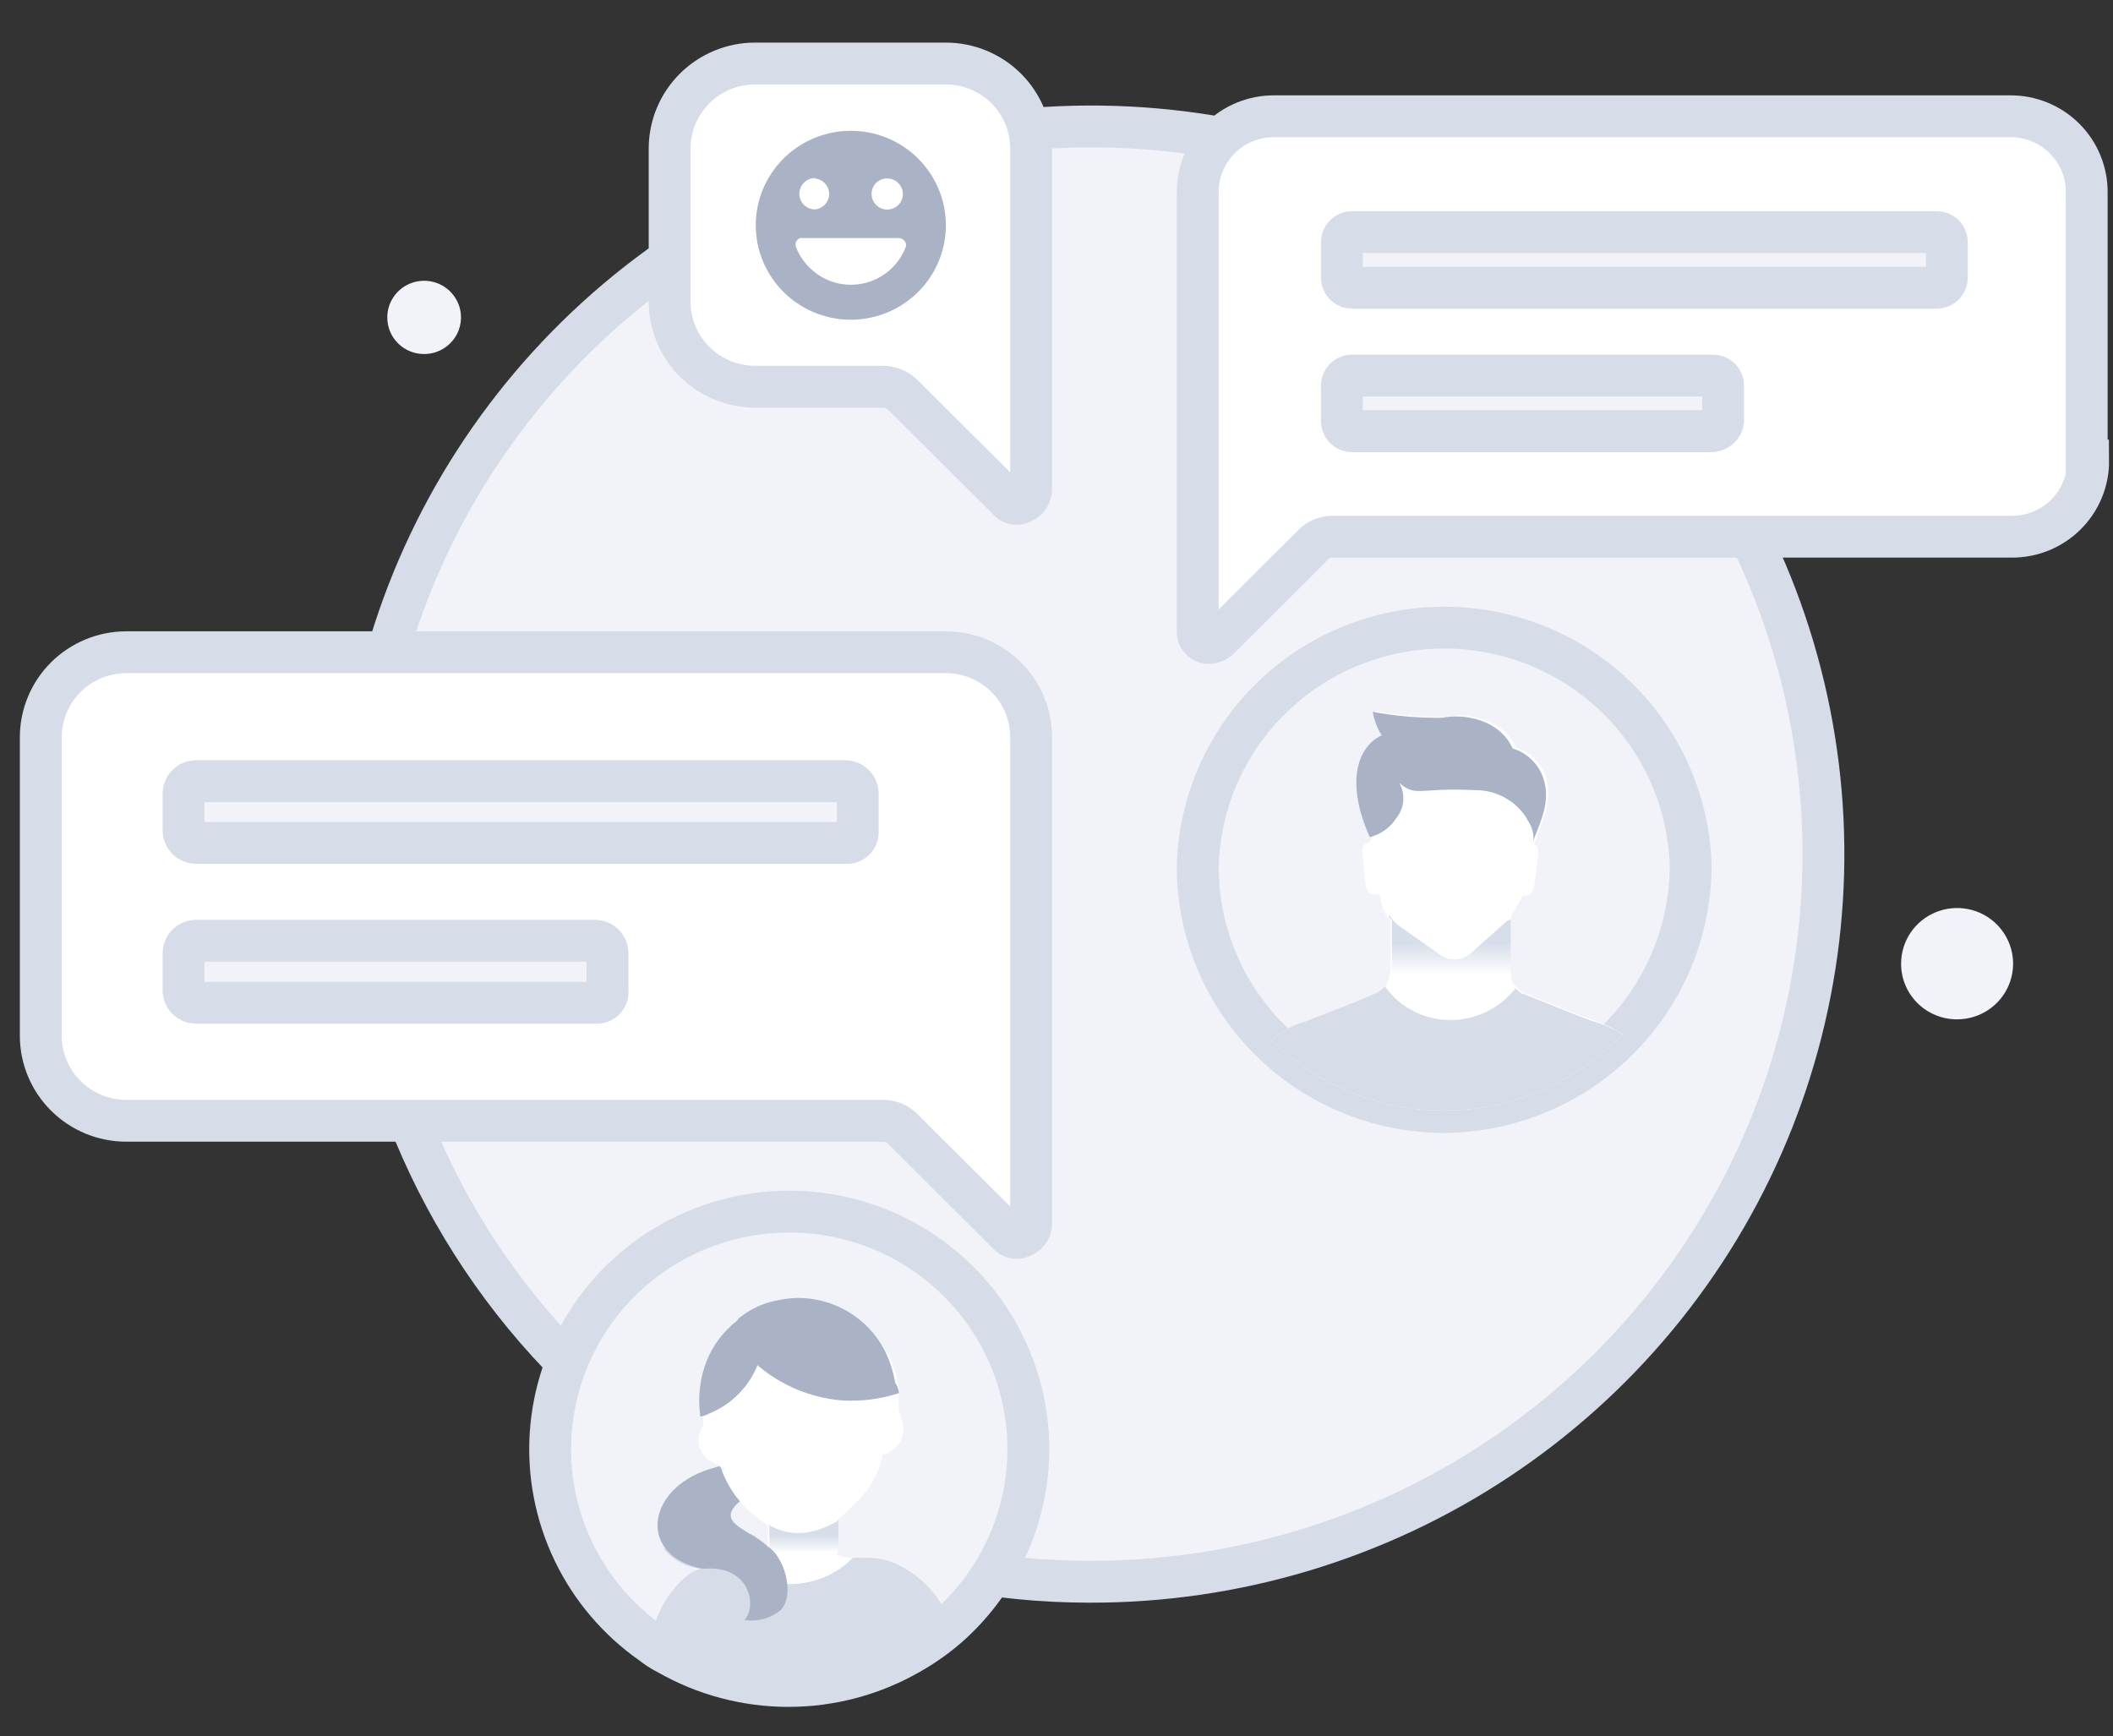<svg width="101" height="83" viewBox="0 0 101 83" fill="none" xmlns="http://www.w3.org/2000/svg">
<rect x="0" y="0" width="101" height="83" fill="#333333" stroke="none"/>
<path d="M52.111 75.609C59.035 75.618 65.807 73.587 71.569 69.77C77.331 65.954 81.824 60.525 84.481 54.171C87.137 47.816 87.838 40.821 86.493 34.07C85.148 27.32 81.818 21.118 76.925 16.248C72.032 11.379 65.796 8.062 59.006 6.716C52.215 5.37 45.175 6.056 38.777 8.687C32.379 11.318 26.91 15.776 23.062 21.497C19.214 27.218 17.16 33.945 17.16 40.826C17.154 45.392 18.053 49.913 19.807 54.133C21.56 58.353 24.134 62.188 27.38 65.418C30.626 68.649 34.481 71.211 38.724 72.96C42.968 74.709 47.517 75.609 52.111 75.609Z" fill="#F1F3F9" stroke="#D6DCE8" stroke-width="2" stroke-miterlimit="10"/>
<path d="M93.562 48.725C94.091 48.722 94.607 48.564 95.046 48.27C95.484 47.976 95.825 47.559 96.026 47.073C96.226 46.586 96.277 46.052 96.172 45.537C96.067 45.021 95.811 44.549 95.436 44.178C95.061 43.807 94.584 43.555 94.066 43.454C93.546 43.352 93.009 43.406 92.521 43.607C92.032 43.809 91.615 44.15 91.321 44.587C91.028 45.025 90.871 45.538 90.871 46.064C90.87 46.415 90.939 46.763 91.074 47.087C91.209 47.411 91.408 47.705 91.658 47.953C91.908 48.2 92.206 48.396 92.532 48.528C92.859 48.661 93.209 48.727 93.562 48.725Z" fill="#F1F3F9"/>
<path d="M20.273 16.922C20.622 16.922 20.962 16.82 21.252 16.627C21.542 16.435 21.767 16.162 21.901 15.842C22.034 15.522 22.069 15.17 22.001 14.83C21.933 14.491 21.765 14.179 21.519 13.934C21.273 13.689 20.959 13.522 20.617 13.455C20.275 13.387 19.921 13.422 19.599 13.554C19.277 13.687 19.002 13.911 18.809 14.199C18.615 14.487 18.512 14.825 18.512 15.172C18.511 15.402 18.556 15.63 18.644 15.843C18.732 16.055 18.862 16.249 19.026 16.412C19.189 16.574 19.384 16.703 19.598 16.791C19.812 16.879 20.042 16.923 20.273 16.922Z" fill="#F1F3F9"/>
<path d="M49.154 69.245C49.156 70.81 48.832 72.359 48.203 73.793C47.574 75.227 46.653 76.517 45.499 77.582C44.878 78.149 44.193 78.644 43.458 79.054C41.703 80.06 39.713 80.59 37.687 80.59C35.662 80.59 33.672 80.06 31.917 79.054C31.644 78.917 31.386 78.752 31.148 78.561C29.544 77.439 28.257 75.925 27.412 74.166C26.567 72.406 26.191 70.46 26.322 68.515C26.453 66.569 27.086 64.69 28.159 63.058C29.233 61.426 30.711 60.096 32.452 59.197C34.192 58.297 36.136 57.857 38.097 57.921C40.058 57.984 41.969 58.548 43.647 59.558C45.325 60.569 46.713 61.991 47.678 63.689C48.642 65.387 49.151 67.303 49.154 69.252V69.245Z" fill="#F1F3F9" stroke="#D6DCE8" stroke-width="2" stroke-miterlimit="10"/>
<path d="M35.369 71.767C35.515 71.947 35.679 72.112 35.858 72.26C35.998 72.399 36.138 72.469 36.284 72.608C36.431 72.747 36.494 72.747 36.564 72.816C36.583 72.816 36.6 72.823 36.613 72.836C36.627 72.849 36.634 72.867 36.634 72.885L36.704 72.955V73.934L36.634 73.865C36.564 73.796 36.424 73.726 36.354 73.657C36.284 73.587 36.068 73.448 35.928 73.379C35.788 73.309 35.858 73.309 35.788 73.309C35.299 73.024 34.872 72.747 34.872 72.399C35.001 72.163 35.169 71.949 35.369 71.767ZM45.155 77.179C44.779 76.219 44.08 75.419 43.177 74.914C42.669 74.67 42.118 74.529 41.555 74.497H40.856C40.08 74.428 40.01 74.289 40.01 74.289V72.677C40.51 72.249 40.977 71.785 41.408 71.288C41.792 70.767 42.057 70.17 42.184 69.537C42.493 69.47 42.766 69.29 42.949 69.033C43.131 68.776 43.21 68.46 43.17 68.148C43.17 67.87 42.96 67.592 42.96 67.307V66.307C42.881 65.772 42.713 65.253 42.464 64.772C42.062 64.012 41.459 63.376 40.719 62.931C39.98 62.487 39.133 62.251 38.27 62.25C37.914 62.263 37.56 62.309 37.214 62.389C36.564 62.518 35.954 62.801 35.438 63.216C35.328 63.291 35.231 63.385 35.152 63.493L35.082 63.563C34.496 64.098 34.06 64.775 33.817 65.529C33.574 66.272 33.502 67.061 33.607 67.835V67.974C33.607 68.113 33.677 68.113 33.607 68.183C33.537 68.252 33.537 68.252 33.537 68.322C33.453 68.456 33.402 68.609 33.39 68.768C33.378 68.926 33.404 69.085 33.467 69.231C33.747 69.926 34.166 69.864 34.663 70.211C34.653 70.211 34.643 70.213 34.634 70.217C34.625 70.221 34.617 70.227 34.611 70.234C34.604 70.241 34.599 70.249 34.596 70.259C34.593 70.268 34.592 70.278 34.593 70.287L34.096 70.426C31.846 71.121 31.077 73.01 32.062 74.205C32.526 74.711 33.141 75.054 33.817 75.185C33.602 75.204 33.402 75.304 33.258 75.463C32.297 76.228 31.667 77.329 31.496 78.54V78.749C31.776 78.894 31.992 79.103 32.272 79.242L43.288 78.985C43.886 78.612 44.439 78.174 44.938 77.679C44.868 77.345 45.225 77.248 45.155 77.179Z" fill="white"/>
<path d="M45.499 77.575C44.878 78.142 44.193 78.636 43.458 79.047C41.703 80.053 39.713 80.583 37.688 80.583C35.662 80.583 33.672 80.053 31.917 79.047C31.644 78.91 31.387 78.745 31.148 78.554V78.346C31.316 77.135 31.944 76.034 32.903 75.268C33.069 75.136 33.263 75.041 33.469 74.99C33.124 74.952 32.79 74.845 32.487 74.675C32.185 74.506 31.92 74.278 31.708 74.004H34.385C34.765 74.538 35.269 74.973 35.854 75.272C36.44 75.571 37.089 75.724 37.747 75.72C38.31 75.72 38.868 75.609 39.387 75.393C39.907 75.177 40.378 74.861 40.774 74.462H41.473C42.041 74.46 42.599 74.604 43.094 74.879C44.055 75.395 44.82 76.207 45.275 77.192C45.436 77.297 45.436 77.436 45.499 77.575Z" fill="#D6DCE8"/>
<path d="M40.08 72.677V74.15L35.648 74.289L35.858 73.309C35.928 73.309 35.928 73.379 35.998 73.379C36.068 73.379 36.285 73.587 36.424 73.656C36.504 73.742 36.599 73.813 36.704 73.865C36.722 73.865 36.74 73.872 36.753 73.885C36.767 73.898 36.774 73.916 36.774 73.934V72.941L36.704 72.871C37.48 73.309 38.535 73.587 40.08 72.677Z" fill="url(#paint0_linear_8746_89708)"/>
<path d="M42.968 66.592C42.083 66.882 41.15 67 40.221 66.939C38.739 66.811 37.335 66.223 36.209 65.258C35.998 65.779 35.684 66.252 35.286 66.65C34.887 67.047 34.411 67.361 33.888 67.571C33.76 67.648 33.617 67.696 33.468 67.71V67.641C33.364 66.864 33.436 66.073 33.678 65.328C33.925 64.576 34.363 63.901 34.95 63.368L35.02 63.299C35.09 63.23 35.237 63.16 35.307 63.021C35.809 62.605 36.407 62.316 37.047 62.181C37.394 62.101 37.747 62.054 38.103 62.042C38.968 62.034 39.819 62.266 40.559 62.712C41.3 63.157 41.902 63.798 42.297 64.563C42.534 65.05 42.701 65.566 42.793 66.099C42.894 66.245 42.954 66.415 42.968 66.592Z" fill="#AAB2C5"/>
<path d="M37.335 76.949C37.095 77.15 36.814 77.298 36.511 77.382C36.209 77.466 35.891 77.484 35.581 77.436C36.21 76.803 35.86 74.775 33.61 74.99C30.513 74.428 30.814 71.211 33.889 70.232L34.386 70.086L34.455 70.155C34.656 70.745 34.966 71.292 35.371 71.767C34.106 72.816 35.86 73.101 36.706 73.934C37.412 74.33 38.041 76.109 37.335 76.949Z" fill="#AAB2C5"/>
<path d="M80.814 41.396C80.81 44.389 79.657 47.268 77.592 49.447C77.44 49.645 77.25 49.81 77.033 49.934C74.86 51.958 71.993 53.084 69.015 53.08C66.622 53.089 64.285 52.361 62.325 50.996C61.78 50.616 61.264 50.195 60.781 49.739C59.663 48.655 58.777 47.358 58.176 45.926C57.575 44.493 57.273 42.955 57.286 41.403C57.361 38.347 58.635 35.441 60.836 33.306C63.037 31.171 65.991 29.976 69.067 29.976C72.143 29.976 75.097 31.171 77.299 33.306C79.5 35.441 80.774 38.347 80.849 41.403L80.814 41.396Z" fill="#E9F0F8"/>
<path d="M80.814 41.396C80.801 44.508 79.553 47.488 77.341 49.691C75.129 51.893 72.131 53.139 69 53.157C65.886 53.142 62.904 51.905 60.703 49.715C58.502 47.526 57.261 44.56 57.25 41.465C57.315 38.409 58.581 35.499 60.776 33.357C62.971 31.215 65.921 30.011 68.998 30.002C72.074 29.992 75.032 31.179 77.24 33.308C79.448 35.437 80.73 38.34 80.814 41.396Z" fill="#F1F3F9" stroke="#D6DCE8" stroke-width="2" stroke-miterlimit="10"/>
<path d="M77.588 49.447C77.436 49.645 77.246 49.81 77.029 49.933C74.857 51.958 71.99 53.084 69.012 53.08C66.619 53.089 64.282 52.361 62.322 50.996C61.777 50.616 61.26 50.195 60.777 49.739C61.228 49.299 61.787 48.985 62.399 48.829L62.749 48.69C63.448 48.412 64.433 48.058 65.705 47.502C65.894 47.422 66.061 47.301 66.195 47.148C66.237 47.115 66.272 47.073 66.296 47.025C66.32 46.977 66.333 46.924 66.335 46.87C66.414 46.717 66.462 46.549 66.474 46.377V43.987L66.335 43.848C66.107 43.545 65.984 43.177 65.985 42.799L65.845 42.73C65.209 42.869 65.279 42.236 65.146 40.979C65.076 40.486 65.146 40.347 65.426 40.284L65.635 40.007C65.259 39.191 65.046 38.311 65.006 37.415C64.96 36.957 65.048 36.496 65.26 36.086C65.473 35.677 65.799 35.338 66.202 35.109C65.993 34.763 65.85 34.382 65.782 33.984C66.872 34.187 67.98 34.283 69.089 34.269C70.144 34.053 71.829 34.338 72.465 35.734C72.86 35.86 73.212 36.093 73.482 36.408C73.751 36.722 73.927 37.105 73.989 37.513C74.128 38.631 73.499 39.819 73.359 40.291V40.361C73.499 40.43 73.569 40.569 73.499 41.056C73.359 42.243 73.359 42.945 72.8 42.806L72.241 43.785C72.241 43.925 72.241 43.925 72.171 43.994V46.439C72.164 46.668 72.238 46.892 72.381 47.071C72.451 47.141 72.451 47.21 72.521 47.21C72.66 47.349 72.8 47.495 72.94 47.495C74.338 48.051 75.331 48.475 76.107 48.752C76.627 48.924 77.125 49.157 77.588 49.447Z" fill="white"/>
<path d="M77.588 49.447C77.436 49.644 77.246 49.81 77.029 49.933C74.857 51.958 71.99 53.084 69.012 53.08C66.619 53.089 64.282 52.361 62.322 50.996C61.777 50.615 61.26 50.195 60.777 49.739C61.228 49.299 61.787 48.985 62.399 48.829L62.749 48.69C63.448 48.412 64.433 48.058 65.705 47.502C65.894 47.422 66.061 47.301 66.195 47.148C66.552 47.65 67.027 48.06 67.579 48.34C68.13 48.621 68.742 48.765 69.361 48.759C69.957 48.754 70.544 48.614 71.078 48.351C71.612 48.087 72.079 47.707 72.444 47.238C72.584 47.377 72.723 47.523 72.863 47.523C74.261 48.079 75.254 48.502 76.03 48.78C76.578 48.93 77.102 49.155 77.588 49.447Z" fill="#D6DCE8"/>
<path d="M73.29 40.208C73.326 39.889 73.249 39.567 73.073 39.298C73.073 39.228 73.003 39.228 73.003 39.159C72.742 38.726 72.371 38.37 71.926 38.126C71.482 37.882 70.981 37.759 70.473 37.77C67.873 37.631 67.677 38.124 66.887 37.422C67.034 37.685 67.099 37.985 67.074 38.284C67.049 38.583 66.936 38.869 66.747 39.103C66.457 39.559 66.001 39.885 65.475 40.014C64.28 37.353 64.916 35.672 66.041 35.151C65.829 34.806 65.684 34.424 65.615 34.025C66.707 34.229 67.817 34.325 68.928 34.31C69.977 34.095 71.668 34.38 72.304 35.776C72.698 35.895 73.051 36.121 73.323 36.428C73.596 36.734 73.778 37.11 73.849 37.513C74.094 38.527 73.43 39.715 73.29 40.208Z" fill="#AAB2C5"/>
<path d="M66.53 46.363V43.987L66.391 43.848V43.709C66.515 43.926 66.684 44.116 66.887 44.265L68.781 45.599C68.991 45.767 69.253 45.858 69.522 45.858C69.792 45.858 70.053 45.767 70.263 45.599L71.997 44.056C72.067 43.987 72.144 43.987 72.213 43.917V46.363C72.202 46.485 72.226 46.608 72.283 46.717H66.53C66.46 46.578 66.53 46.543 66.53 46.363Z" fill="url(#paint1_linear_8746_89708)"/>
<path d="M1.949 49.517C1.951 50.592 2.382 51.623 3.147 52.383C3.912 53.144 4.949 53.572 6.031 53.573H42.191C42.529 53.571 42.856 53.695 43.107 53.921L48.168 58.964C48.247 59.068 48.362 59.139 48.491 59.165C48.62 59.191 48.753 59.169 48.867 59.103C48.981 59.054 49.079 58.977 49.153 58.878C49.227 58.779 49.273 58.663 49.286 58.54V35.241C49.287 34.708 49.182 34.18 48.978 33.688C48.774 33.195 48.474 32.748 48.096 32.37C47.717 31.993 47.268 31.693 46.773 31.488C46.278 31.284 45.747 31.178 45.211 31.177H6.031C4.948 31.179 3.91 31.608 3.144 32.37C2.379 33.132 1.949 34.164 1.949 35.241V49.517Z" fill="white" stroke="#D6DCE8" stroke-width="2" stroke-miterlimit="10"/>
<path d="M32.008 14.421C32.008 15.498 32.438 16.531 33.203 17.293C33.968 18.055 35.007 18.483 36.09 18.485H42.192C42.531 18.483 42.858 18.607 43.108 18.833L48.169 23.869C48.246 23.976 48.361 24.049 48.491 24.075C48.621 24.101 48.755 24.077 48.868 24.008C48.981 23.96 49.079 23.884 49.153 23.786C49.226 23.688 49.273 23.573 49.287 23.452V7.093C49.287 6.018 48.858 4.987 48.094 4.226C47.33 3.466 46.294 3.037 45.212 3.036H36.09C35.008 3.037 33.971 3.465 33.206 4.226C32.44 4.986 32.01 6.017 32.008 7.093V14.421Z" fill="white" stroke="#D6DCE8" stroke-width="2" stroke-miterlimit="10"/>
<path d="M40.432 40.291H9.34C9.192 40.283 9.053 40.221 8.949 40.117C8.844 40.013 8.782 39.875 8.773 39.729V37.895C8.783 37.749 8.846 37.613 8.951 37.51C9.055 37.408 9.193 37.347 9.34 37.339H40.432C40.578 37.347 40.716 37.408 40.821 37.51C40.925 37.613 40.988 37.749 40.998 37.895V39.715C41.008 39.791 41 39.87 40.975 39.943C40.95 40.017 40.909 40.084 40.855 40.139C40.8 40.194 40.734 40.237 40.661 40.263C40.587 40.29 40.509 40.299 40.432 40.291Z" fill="#F1F3F9" stroke="#D6DCE8" stroke-width="2" stroke-miterlimit="10"/>
<path d="M28.471 47.933H9.34C9.192 47.925 9.053 47.863 8.949 47.759C8.844 47.655 8.782 47.517 8.773 47.37V45.529C8.782 45.383 8.844 45.244 8.949 45.141C9.053 45.037 9.192 44.975 9.34 44.967H28.471C28.619 44.975 28.758 45.037 28.863 45.141C28.967 45.244 29.029 45.383 29.038 45.529V47.342C29.05 47.42 29.044 47.5 29.02 47.575C28.997 47.65 28.956 47.719 28.901 47.776C28.846 47.833 28.779 47.877 28.705 47.904C28.63 47.931 28.55 47.941 28.471 47.933Z" fill="#F1F3F9" stroke="#D6DCE8" stroke-width="2" stroke-miterlimit="10"/>
<path d="M99.813 22.014C99.817 22.493 99.725 22.967 99.542 23.41C99.36 23.853 99.091 24.255 98.751 24.594C98.411 24.933 98.006 25.201 97.561 25.383C97.116 25.565 96.638 25.657 96.157 25.654H63.653C63.338 25.664 63.037 25.787 62.807 26.002L58.236 30.566C58.149 30.639 58.046 30.689 57.935 30.713C57.824 30.738 57.709 30.735 57.6 30.705C57.498 30.668 57.41 30.601 57.347 30.513C57.285 30.424 57.251 30.319 57.25 30.212V9.204C57.245 8.725 57.337 8.25 57.519 7.807C57.701 7.363 57.969 6.96 58.31 6.62C58.65 6.281 59.055 6.012 59.5 5.83C59.946 5.647 60.424 5.555 60.906 5.557H96.087C96.569 5.555 97.046 5.647 97.491 5.829C97.936 6.011 98.341 6.279 98.681 6.618C99.021 6.957 99.29 7.359 99.472 7.802C99.655 8.245 99.747 8.719 99.743 9.198V22.014H99.813Z" fill="white" stroke="#D6DCE8" stroke-width="2" stroke-miterlimit="10"/>
<path d="M92.563 13.755H64.637C64.572 13.757 64.507 13.745 64.447 13.722C64.386 13.698 64.331 13.662 64.284 13.617C64.238 13.571 64.201 13.517 64.177 13.457C64.152 13.397 64.14 13.333 64.141 13.268V11.587C64.139 11.522 64.15 11.457 64.175 11.396C64.199 11.335 64.235 11.28 64.282 11.234C64.328 11.188 64.384 11.152 64.445 11.128C64.506 11.104 64.571 11.092 64.637 11.094H92.563C92.628 11.092 92.694 11.104 92.755 11.128C92.816 11.152 92.871 11.188 92.918 11.234C92.964 11.28 93.001 11.335 93.025 11.396C93.049 11.457 93.061 11.522 93.059 11.587V13.268C93.06 13.333 93.048 13.397 93.023 13.457C92.998 13.517 92.962 13.571 92.915 13.617C92.869 13.662 92.814 13.698 92.753 13.722C92.692 13.745 92.628 13.757 92.563 13.755Z" fill="#F1F3F9" stroke="#D6DCE8" stroke-width="2" stroke-miterlimit="10"/>
<path d="M81.868 20.611H64.637C64.572 20.613 64.507 20.602 64.447 20.578C64.386 20.554 64.331 20.519 64.284 20.473C64.238 20.428 64.201 20.373 64.177 20.314C64.152 20.254 64.14 20.189 64.141 20.125V18.444C64.139 18.378 64.15 18.313 64.175 18.253C64.199 18.192 64.235 18.137 64.282 18.091C64.328 18.044 64.384 18.008 64.445 17.984C64.506 17.96 64.571 17.948 64.637 17.95H81.868C81.933 17.948 81.999 17.96 82.06 17.984C82.121 18.008 82.177 18.044 82.223 18.091C82.269 18.137 82.306 18.192 82.33 18.253C82.355 18.313 82.366 18.378 82.364 18.444V20.146C82.34 20.264 82.279 20.373 82.19 20.456C82.101 20.539 81.989 20.593 81.868 20.611Z" fill="#F1F3F9" stroke="#D6DCE8" stroke-width="2" stroke-miterlimit="10"/>
<path d="M40.669 6.252C39.77 6.252 38.892 6.517 38.144 7.013C37.397 7.509 36.815 8.215 36.471 9.04C36.127 9.865 36.037 10.773 36.212 11.649C36.388 12.524 36.82 13.329 37.456 13.96C38.091 14.592 38.901 15.022 39.782 15.196C40.663 15.37 41.577 15.281 42.407 14.939C43.237 14.598 43.947 14.019 44.446 13.276C44.946 12.534 45.212 11.661 45.212 10.768C45.212 10.175 45.095 9.587 44.866 9.04C44.638 8.492 44.303 7.994 43.881 7.575C43.459 7.155 42.959 6.823 42.407 6.596C41.856 6.369 41.265 6.252 40.669 6.252ZM42.402 8.531C42.551 8.529 42.696 8.572 42.82 8.653C42.944 8.734 43.041 8.85 43.099 8.986C43.156 9.122 43.172 9.272 43.143 9.417C43.114 9.562 43.043 9.695 42.938 9.8C42.833 9.904 42.699 9.975 42.553 10.003C42.407 10.032 42.257 10.017 42.12 9.959C41.983 9.902 41.866 9.806 41.784 9.683C41.703 9.559 41.66 9.415 41.661 9.267C41.66 9.17 41.679 9.074 41.716 8.984C41.753 8.894 41.807 8.813 41.876 8.744C41.945 8.676 42.027 8.622 42.117 8.585C42.208 8.548 42.305 8.53 42.402 8.531ZM38.956 8.531C39.141 8.549 39.313 8.634 39.438 8.771C39.562 8.908 39.632 9.086 39.632 9.271C39.632 9.455 39.562 9.633 39.438 9.77C39.313 9.907 39.141 9.993 38.956 10.01C38.758 10.01 38.567 9.932 38.427 9.793C38.287 9.653 38.208 9.464 38.208 9.267C38.207 9.169 38.226 9.071 38.263 8.979C38.3 8.888 38.355 8.805 38.424 8.735C38.494 8.664 38.576 8.608 38.668 8.57C38.759 8.531 38.857 8.511 38.956 8.51V8.531ZM43.29 11.81C43.16 12.152 42.964 12.466 42.712 12.733C42.46 13 42.157 13.215 41.821 13.365C41.486 13.516 41.123 13.599 40.755 13.61C40.387 13.62 40.02 13.559 39.676 13.428C39.307 13.285 38.972 13.067 38.691 12.788C38.411 12.51 38.192 12.177 38.047 11.81C38.031 11.768 38.023 11.724 38.024 11.679C38.026 11.635 38.036 11.591 38.055 11.551C38.074 11.51 38.101 11.474 38.135 11.445C38.168 11.415 38.207 11.393 38.25 11.379C38.291 11.369 38.334 11.369 38.376 11.379H42.961C43.053 11.381 43.141 11.418 43.206 11.483C43.272 11.547 43.309 11.635 43.311 11.726C43.309 11.755 43.302 11.783 43.29 11.81Z" fill="#AAB2C5"/>
<defs>
<linearGradient id="paint0_linear_8746_89708" x1="37.864" y1="74.24" x2="37.864" y2="73.392" gradientUnits="userSpaceOnUse">
<stop stop-color="white"/>
<stop offset="0.99" stop-color="#D6DEEA"/>
</linearGradient>
<linearGradient id="paint1_linear_8746_89708" x1="69.347" y1="46.62" x2="69.347" y2="45.043" gradientUnits="userSpaceOnUse">
<stop stop-color="white"/>
<stop offset="0.99" stop-color="#D6DEEA"/>
</linearGradient>
</defs>
</svg>
